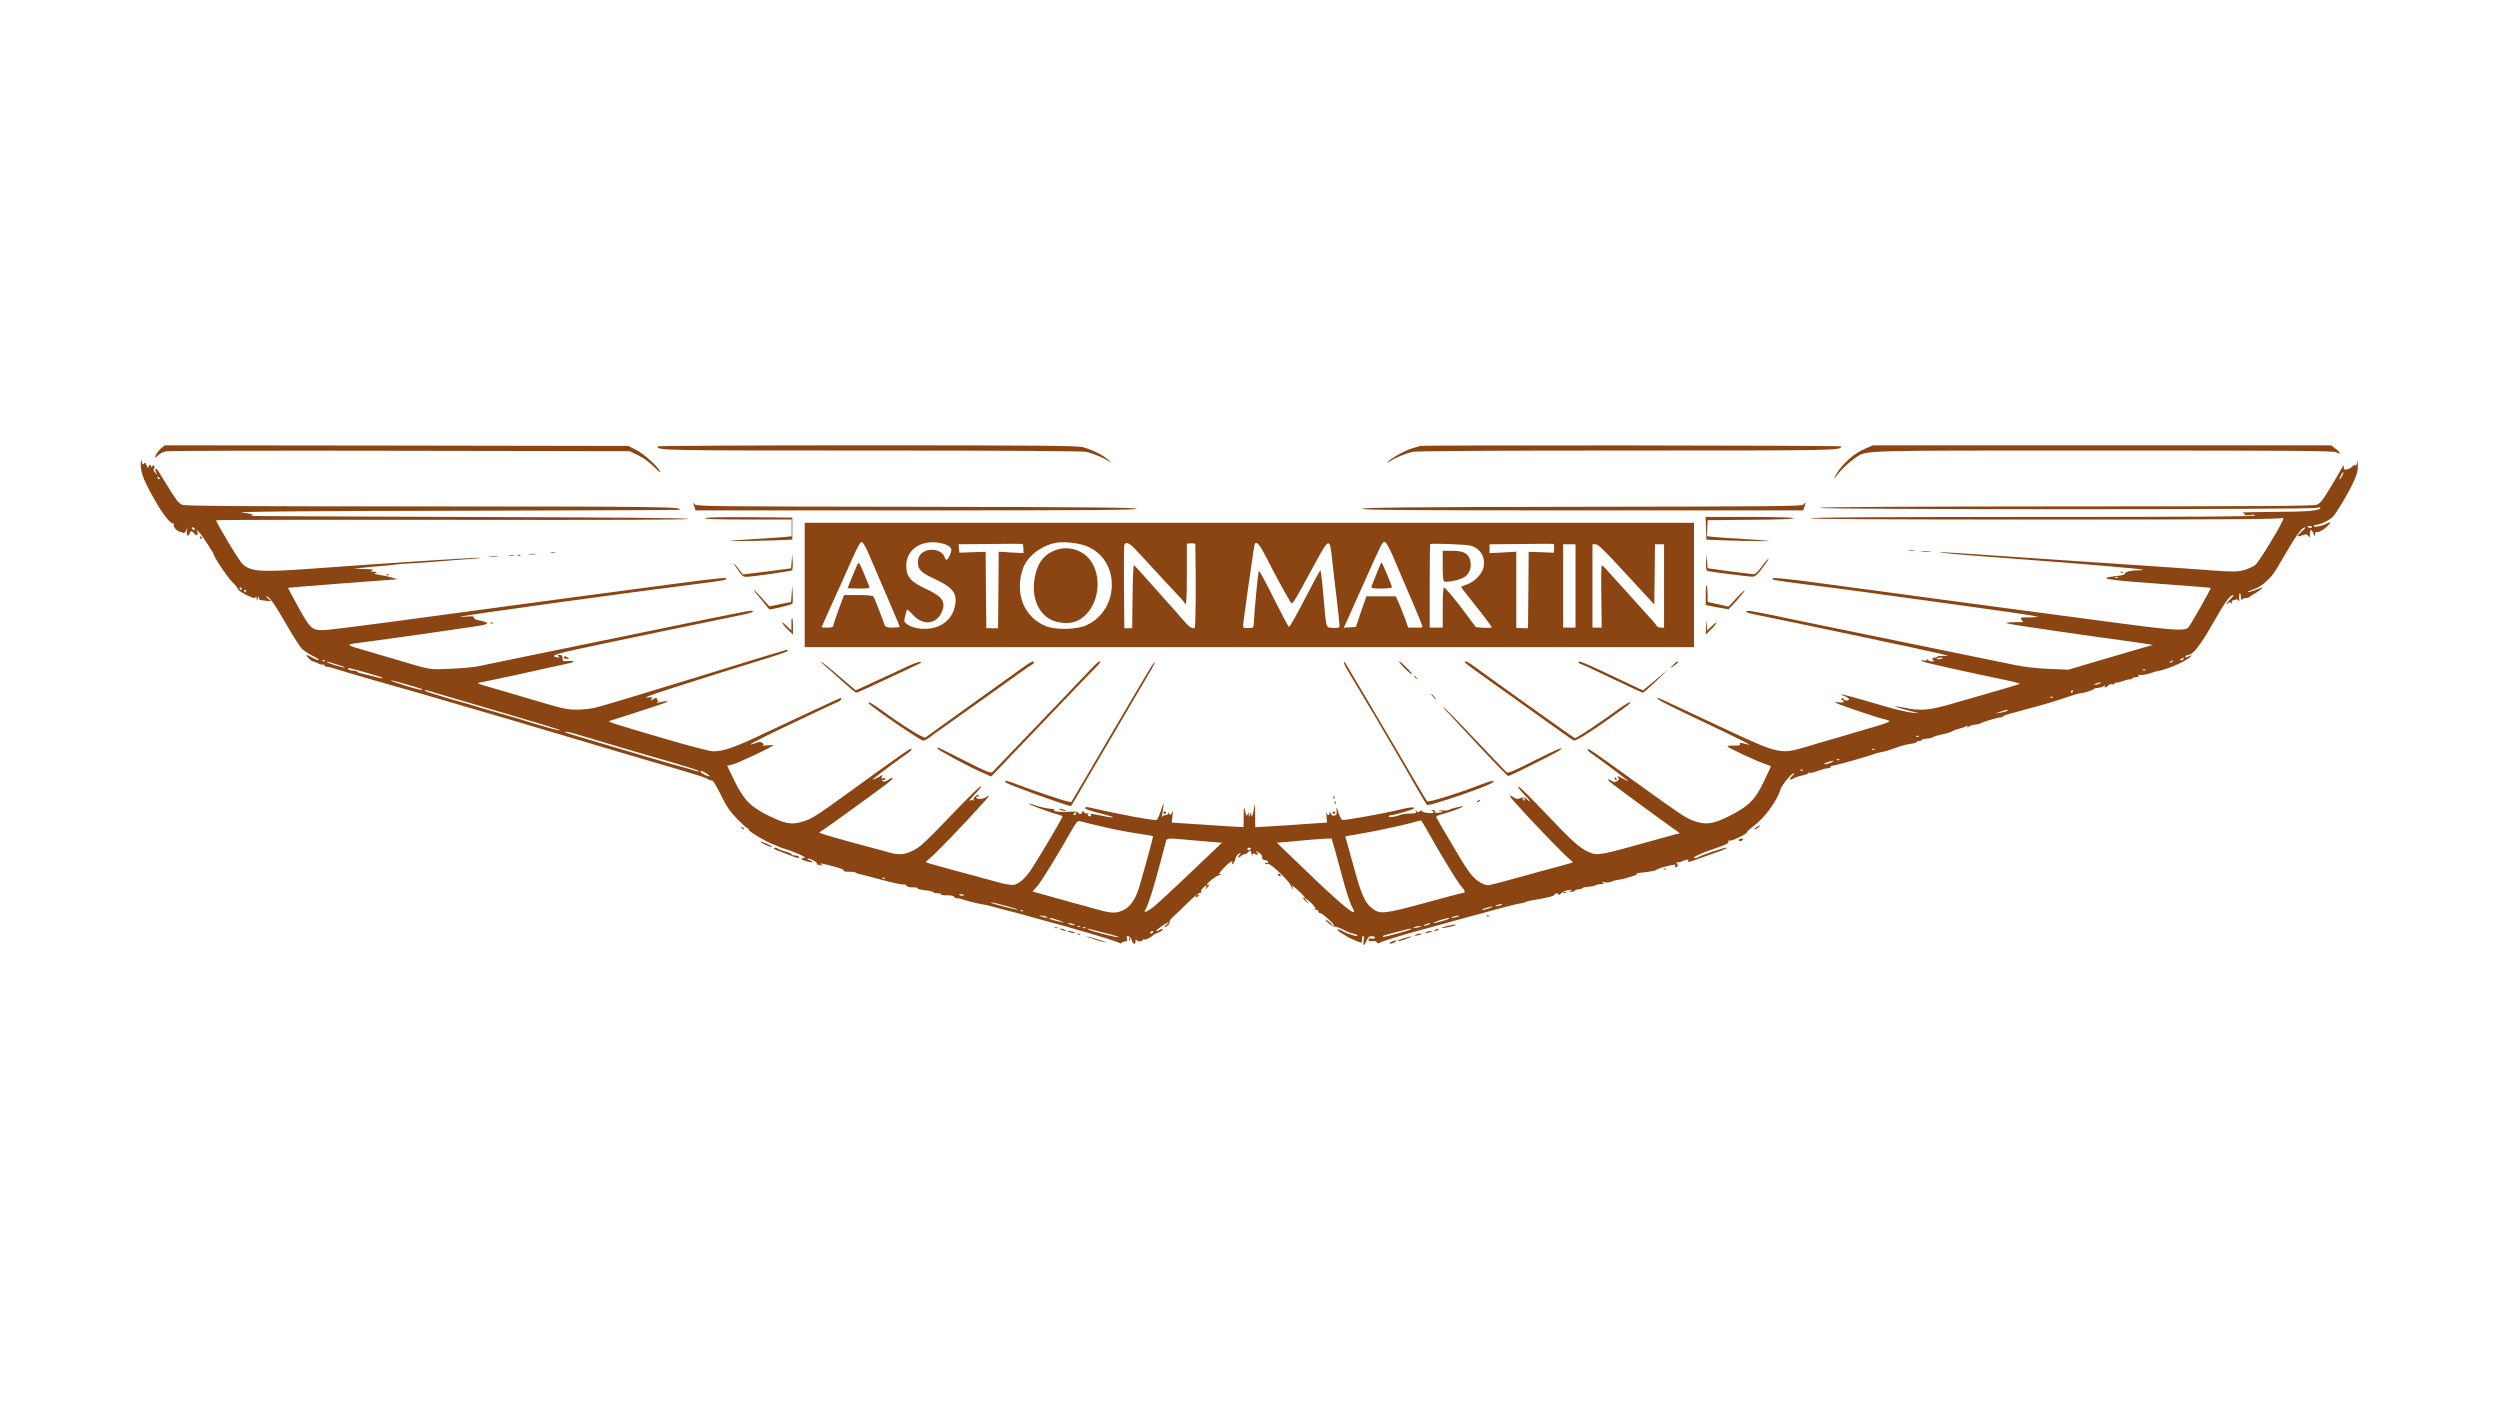 <?xml version="1.0" standalone="no"?>
<!DOCTYPE svg PUBLIC "-//W3C//DTD SVG 20010904//EN"
 "http://www.w3.org/TR/2001/REC-SVG-20010904/DTD/svg10.dtd">
<svg version="1.0" xmlns="http://www.w3.org/2000/svg"
 width="1920pt" height="1080pt" viewBox="0 0 1920 1080"
 preserveAspectRatio="xMidYMid meet">

<g transform="translate(0,1080) scale(0.1,-0.1)"
fill="#8B4513" stroke="none">
<path d="M1238 7358 c-23 -20 -48 -57 -48 -72 0 -3 12 6 26 19 15 14 44 27 67
30 23 3 832 5 1797 3 l1755 -3 65 -31 c40 -19 87 -54 124 -90 34 -35 53 -49
46 -34 -23 43 -129 138 -188 167 l-57 28 -1780 3 -1780 2 -27 -22z"/>
<path d="M5050 7372 c0 -32 16 -32 1635 -32 1036 0 1626 -4 1655 -10 54 -12
134 -45 175 -72 27 -17 26 -16 -5 12 -41 36 -124 78 -195 96 -41 11 -348 14
-1657 14 -885 0 -1608 -4 -1608 -8z"/>
<path d="M10905 7375 c-5 -2 -33 -10 -62 -19 -56 -17 -164 -78 -185 -104 -9
-11 -3 -9 17 5 39 27 119 60 175 73 29 6 619 10 1656 10 1618 0 1634 0 1634
32 0 7 -3212 11 -3235 3z"/>
<path d="M14328 7356 c-89 -36 -186 -124 -231 -207 l-18 -34 28 35 c39 50 102
108 144 135 90 58 -16 55 1903 55 1510 0 1765 -2 1789 -14 38 -20 34 -2 -6 28
l-34 26 -1759 0 -1759 0 -57 -24z"/>
<path d="M1081 7231 c-1 -64 30 -139 121 -294 56 -96 106 -157 127 -157 6 0 8
-6 5 -13 -5 -14 26 -47 48 -51 7 -1 18 -5 25 -9 7 -4 15 3 22 20 10 26 11 26
6 3 -6 -34 10 -61 20 -31 8 25 18 27 35 6 18 -22 33 -18 27 6 l-6 21 19 -20
c19 -20 110 -158 110 -167 0 -19 107 -180 144 -215 24 -24 44 -48 43 -54 -1
-6 27 -26 62 -44 49 -24 67 -29 73 -20 5 9 8 7 9 -7 l0 -20 9 20 c7 17 9 17 9
3 1 -10 4 -17 9 -17 4 1 9 1 12 0 3 -1 21 -4 40 -6 l35 -3 -24 19 c-13 10 -19
19 -14 19 21 0 65 -63 152 -215 51 -88 104 -172 119 -187 15 -15 54 -41 87
-57 33 -16 52 -30 43 -30 -10 -1 -32 8 -50 19 -45 27 -56 25 -28 -5 13 -14 28
-25 34 -25 6 0 24 -7 40 -15 15 -8 32 -12 37 -9 5 3 9 0 9 -5 0 -6 8 -11 18
-11 9 0 37 -7 62 -15 37 -13 528 -155 595 -172 11 -3 81 -23 155 -45 74 -22
189 -56 255 -75 66 -19 140 -40 165 -48 25 -7 83 -24 130 -38 47 -13 141 -41
210 -62 155 -46 339 -101 405 -120 28 -8 104 -31 170 -51 66 -20 134 -40 150
-44 17 -5 68 -20 115 -34 47 -13 130 -38 185 -54 260 -76 321 -96 335 -107 8
-7 20 -10 27 -8 7 3 35 -42 68 -110 45 -91 70 -128 125 -185 39 -40 74 -72 80
-72 5 0 10 -6 10 -12 0 -14 146 -100 190 -113 14 -4 30 -11 35 -15 6 -4 37
-15 70 -25 33 -10 80 -29 105 -41 37 -19 41 -24 21 -24 -13 0 -21 -3 -17 -7
12 -12 86 -32 86 -23 0 4 -10 10 -22 13 -12 4 -20 9 -16 12 8 9 78 -27 72 -37
-3 -4 -1 -8 5 -8 5 0 18 -3 28 -6 15 -5 15 -4 3 5 -21 15 -6 13 92 -13 53 -14
84 -26 78 -32 -5 -5 10 -9 41 -9 27 0 49 -2 49 -6 0 -3 15 -9 33 -12 17 -4 97
-24 176 -46 80 -21 151 -36 159 -34 8 3 18 0 23 -8 5 -9 25 -14 53 -14 24 0
39 -3 33 -7 -6 -4 17 -10 51 -14 34 -3 65 -11 68 -15 3 -5 19 -9 35 -9 17 0
28 -4 25 -8 -3 -5 17 -8 45 -8 31 1 53 -4 58 -12 4 -8 14 -12 22 -11 8 1 21
-1 29 -4 28 -11 135 -39 165 -42 17 -2 46 -8 65 -14 19 -6 73 -20 120 -32 47
-11 114 -29 150 -40 36 -10 108 -30 160 -44 52 -14 109 -29 125 -34 17 -5 73
-21 125 -36 182 -52 295 -88 307 -97 7 -5 14 -5 18 2 3 5 15 10 26 10 16 0 19
5 14 20 -11 34 25 24 36 -10 13 -35 29 -39 30 -7 0 12 3 16 6 10 6 -16 39 -17
48 -3 4 6 10 8 15 5 9 -5 57 20 70 36 3 3 18 10 34 16 17 5 32 15 34 22 3 10
0 10 -16 2 -46 -24 -41 -9 7 24 56 39 77 46 41 15 -13 -11 -19 -20 -13 -20 14
0 44 35 36 43 -3 4 7 19 23 33 16 14 68 64 116 111 55 54 91 82 99 77 8 -5 10
-3 4 5 -4 7 1 20 14 32 25 24 32 24 24 1 -7 -18 -5 -17 17 12 10 13 10 17 3
12 -7 -4 -13 -3 -13 2 0 11 69 66 87 68 8 2 18 6 21 10 4 4 -2 4 -13 0 -22 -8
58 79 87 95 14 8 16 6 11 -8 -4 -14 -3 -15 6 -7 7 6 14 18 15 25 6 29 18 48
34 54 14 5 15 4 5 -6 -20 -20 -15 -34 5 -16 10 10 24 17 31 17 7 0 20 8 29 17
16 16 17 15 23 -13 4 -16 7 -21 8 -11 1 15 5 16 21 7 22 -12 27 -1 8 19 -7 8
-1 6 15 -4 15 -9 28 -21 28 -26 1 -5 2 -15 3 -21 0 -7 10 -13 20 -13 11 0 21
-6 24 -14 3 -10 0 -12 -12 -8 -10 4 -15 3 -11 -4 4 -5 14 -7 24 -4 19 6 173
-142 177 -171 1 -8 6 -19 10 -22 4 -4 4 2 0 12 -6 17 -4 17 11 5 57 -43 111
-106 71 -83 -7 4 -2 -5 11 -19 14 -15 27 -27 29 -27 3 0 -3 9 -13 20 -33 37 0
20 39 -19 27 -28 34 -40 24 -45 -7 -3 -4 -4 7 -3 11 1 20 -4 20 -13 1 -8 6
-14 13 -13 14 3 115 -88 107 -96 -4 -3 -9 -1 -13 4 -11 16 -52 49 -52 42 0
-13 56 -57 67 -53 7 3 38 -8 70 -24 32 -17 65 -30 73 -30 8 0 22 -5 30 -11 32
-21 -63 4 -107 29 -25 14 -44 20 -42 13 3 -7 18 -20 34 -29 17 -9 32 -19 35
-22 8 -8 105 -50 115 -50 3 0 5 11 5 24 0 14 4 27 9 30 5 4 7 -11 4 -34 -7
-49 2 -51 21 -5 12 27 21 35 40 35 15 0 26 -5 26 -11 0 -7 -10 -9 -25 -7 -18
4 -25 1 -25 -10 0 -10 8 -13 30 -10 19 3 31 0 34 -9 4 -10 10 -11 23 -3 28 15
153 54 338 104 94 25 184 50 200 55 17 5 82 23 145 40 63 17 158 42 210 57 99
27 161 42 196 48 11 1 26 6 32 9 5 4 36 11 69 16 102 17 147 29 151 40 5 14
32 14 32 0 0 -6 8 -2 18 9 9 11 35 23 57 26 28 4 34 3 20 -4 -19 -8 -19 -9 2
-9 12 -1 25 4 28 9 3 6 17 10 31 10 13 0 24 4 24 8 0 4 19 9 42 11 22 1 49 6
59 11 10 6 30 10 46 10 22 0 25 2 13 10 -11 8 -8 9 13 4 16 -4 38 -2 50 4 12
6 38 13 57 15 58 8 169 45 140 48 -14 1 13 6 60 10 46 5 86 13 90 18 5 8 70
28 124 38 20 4 27 2 22 -6 -4 -6 -3 -11 2 -11 17 0 22 13 10 29 -7 9 -9 13 -4
9 5 -4 24 -1 43 7 41 17 57 19 48 5 -10 -16 6 -12 96 21 46 16 108 39 138 49
52 19 73 30 56 30 -17 0 -200 -62 -209 -71 -6 -5 -19 -9 -30 -9 -33 0 40 35
146 71 98 33 121 46 112 60 -3 5 2 6 10 3 15 -6 140 55 132 64 -3 2 18 22 46
43 90 67 187 199 213 289 9 31 83 120 98 120 8 0 8 -3 2 -8 -5 -4 -16 -15 -23
-24 -15 -19 -1 -20 33 -1 11 6 37 14 58 18 20 4 40 11 43 16 3 5 9 7 14 4 5
-3 33 4 62 15 29 11 63 20 76 20 12 0 22 5 22 10 0 6 7 10 15 10 18 0 289 76
320 90 11 5 38 11 60 15 22 4 68 18 102 31 34 14 84 27 112 31 28 3 51 10 51
14 0 5 9 9 20 9 11 0 20 3 20 8 0 4 16 8 36 9 19 1 41 6 47 11 7 6 39 15 72
22 33 6 69 18 80 25 11 7 36 16 55 20 19 4 41 12 48 17 8 7 12 6 12 -3 0 -11
2 -11 8 -1 5 7 24 14 44 16 19 2 40 6 46 10 18 11 133 46 151 46 9 0 21 4 26
9 6 6 28 14 50 20 22 5 56 14 75 20 19 6 76 21 125 34 50 13 119 34 155 45 36
12 93 31 127 42 35 11 66 19 70 18 12 -3 93 24 93 31 0 3 14 7 31 8 17 1 38 8
47 15 12 10 14 10 8 1 -10 -18 9 -16 24 2 7 9 21 13 31 10 12 -4 19 -1 19 6 0
7 3 10 6 6 3 -3 30 3 60 13 30 11 54 16 54 12 0 -3 5 -1 12 6 7 7 23 12 36 12
15 0 21 4 16 12 -5 7 -2 9 8 5 14 -5 60 4 108 21 8 3 24 7 35 9 64 11 189 64
235 99 33 25 31 26 -14 8 -14 -5 -17 -4 -12 4 4 7 13 12 20 12 36 0 96 75 186
235 94 165 136 225 160 225 7 0 -2 -13 -19 -29 -30 -29 -44 -55 -17 -32 11 9
15 9 19 -1 4 -8 6 -7 6 5 1 9 5 17 10 17 5 0 16 3 24 6 9 3 17 -2 21 -13 3
-10 4 1 3 24 -1 23 1 39 5 37 5 -3 8 -17 8 -32 0 -15 4 -22 8 -17 4 6 18 12
31 12 13 1 27 6 30 10 3 4 17 14 31 21 14 7 36 22 50 33 20 17 21 19 5 14 -11
-4 -37 -14 -59 -22 -21 -7 -41 -12 -43 -9 -2 2 17 11 44 20 68 23 136 85 184
169 143 247 184 307 213 307 5 0 -8 -16 -30 -35 -40 -35 -36 -43 13 -24 23 8
30 7 40 -7 12 -16 13 -14 13 14 0 39 12 41 27 5 10 -26 11 -27 12 -5 1 13 5
20 11 17 13 -8 60 18 89 49 27 29 23 32 -17 12 -37 -18 -92 -28 -92 -16 0 6 8
10 19 10 29 0 104 36 128 62 31 33 124 191 161 274 25 55 32 83 30 125 -1 36
-3 43 -5 21 -3 -20 -8 -30 -15 -26 -6 4 -16 0 -22 -8 -6 -8 -23 -18 -38 -22
-24 -5 -28 -3 -28 16 0 21 -2 20 -15 -7 -9 -16 -48 -84 -88 -150 -62 -101 -78
-122 -108 -132 -26 -9 -486 -12 -1921 -12 -1246 -1 -1889 -4 -1893 -11 -8 -14
3784 -14 3819 0 14 5 26 6 26 1 0 -23 -92 -31 -351 -32 -151 -1 -264 -4 -251
-6 12 -2 22 -9 22 -15 0 -6 15 -7 41 -3 29 5 40 4 35 -4 -5 -8 -473 -11 -1706
-11 -1122 0 -1701 -3 -1705 -10 -4 -7 601 -10 1809 -10 1442 0 1816 3 1820 13
3 6 3 2 0 -11 -9 -38 -184 -326 -212 -349 -15 -13 -52 -30 -82 -39 -58 -18
-99 -17 -395 6 -71 5 -368 26 -660 45 -291 20 -593 40 -670 45 -431 30 -584
40 -615 39 -43 -2 168 -20 560 -49 450 -33 992 -79 998 -85 3 -3 -13 -5 -35
-5 -59 0 -103 -11 -103 -25 0 -7 -22 -14 -58 -18 -175 -19 -107 -30 423 -68
160 -12 291 -22 293 -24 5 -4 -159 -293 -173 -305 -34 -28 -124 -21 -650 50
-291 39 -613 82 -715 95 -102 13 -354 47 -560 75 -206 28 -440 59 -520 70 -80
11 -278 37 -440 59 -172 23 -299 36 -304 31 -14 -13 -6 -15 269 -50 271 -34
404 -52 1185 -160 283 -39 531 -75 550 -80 l35 -8 -30 -2 c-16 -2 -47 -2 -67
-1 -39 3 -47 -6 -26 -27 8 -8 5 -11 -13 -10 -13 1 -46 0 -74 -1 -46 -3 -48 -3
-20 -11 27 -8 632 -96 925 -135 63 -9 131 -19 150 -22 l35 -6 -35 -9 c-19 -5
-165 -48 -325 -95 l-290 -86 -145 6 c-96 4 -188 14 -270 31 -69 14 -444 91
-835 171 -390 80 -741 152 -780 160 -38 8 -146 30 -239 50 -176 36 -206 40
-206 27 0 -4 28 -14 63 -20 321 -65 1350 -282 1427 -302 71 -18 72 -19 28 -17
-27 1 -48 -1 -48 -5 0 -5 -9 -8 -20 -8 -22 0 -27 -15 -7 -23 6 -3 0 -6 -15 -6
-14 -1 -29 5 -31 12 -3 7 -6 8 -6 1 -1 -6 -13 -9 -28 -7 -21 3 -24 2 -13 -5
13 -9 346 -83 650 -146 63 -13 108 -26 100 -29 -8 -3 -80 -25 -160 -48 -80
-23 -228 -66 -329 -95 -203 -60 -267 -66 -395 -39 -38 8 -71 13 -73 11 -4 -3
91 -31 157 -46 42 -9 41 -9 -19 -4 -35 3 -134 26 -220 51 -221 65 -324 93
-328 89 -2 -2 10 -8 26 -14 17 -6 31 -16 31 -21 0 -15 -37 -14 -43 2 -2 7 -8
8 -13 3 -5 -5 -4 -11 4 -13 27 -10 10 -21 -25 -17 -30 4 -34 3 -21 -5 17 -12
342 -121 358 -121 5 0 21 -5 37 -11 31 -12 38 -10 -352 -124 -88 -25 -213 -62
-279 -82 -185 -56 -212 -50 -571 117 -121 56 -295 138 -387 181 -92 43 -170
79 -173 79 -31 0 39 -38 265 -145 438 -208 485 -232 392 -205 -27 7 -33 6 -29
-4 4 -10 -8 -13 -48 -12 -29 1 -51 -2 -49 -6 8 -12 223 -113 282 -132 28 -10
52 -19 52 -22 0 -2 -25 -55 -55 -118 -67 -141 -120 -192 -273 -267 -116 -58
-171 -65 -259 -35 -62 21 -97 44 -433 286 -353 255 -380 273 -387 266 -7 -6 3
-15 76 -66 73 -52 242 -180 237 -180 -3 0 -21 9 -41 20 -41 23 -52 25 -37 7 8
-10 6 -16 -9 -26 -17 -10 -25 -9 -45 4 -25 16 -33 10 -11 -9 36 -30 268 -201
395 -292 l143 -103 -43 -11 c-24 -6 -104 -29 -178 -49 -392 -110 -411 -114
-476 -86 -68 28 -130 84 -329 294 -109 116 -206 211 -214 211 -9 0 10 -26 44
-61 53 -54 60 -72 14 -32 -12 10 -23 11 -43 3 -21 -8 -32 -7 -49 5 -39 27 -40
16 -2 -27 132 -149 387 -414 429 -446 16 -12 27 -24 25 -25 -2 -2 -49 -15
-104 -30 -55 -15 -131 -35 -170 -46 -223 -62 -343 -94 -367 -98 -36 -7 -97 29
-140 81 -19 22 -68 97 -108 166 -40 69 -93 158 -117 198 -24 40 -43 76 -43 80
0 4 21 14 48 20 65 18 163 54 158 59 -5 5 -99 -18 -109 -27 -5 -4 -28 -6 -50
-4 -32 3 -36 2 -17 -4 24 -8 24 -9 -7 -13 -23 -4 -33 -2 -33 8 0 7 -8 13 -17
12 -11 0 -13 -3 -5 -6 6 -2 12 -8 12 -12 0 -12 -84 -4 -88 9 -3 8 -8 7 -19 -1
-12 -10 -17 -10 -25 2 -8 12 -9 11 -5 -2 5 -14 -3 -16 -48 -17 -29 0 -61 -5
-72 -10 -27 -14 -95 -23 -88 -11 4 5 12 9 18 9 26 0 177 44 177 52 0 13 -32
10 -142 -17 -120 -28 -396 -77 -411 -72 -5 1 -18 27 -28 57 -16 47 -18 50 -15
18 4 -29 1 -37 -15 -41 -14 -4 -23 1 -29 16 -7 17 -9 18 -9 5 -1 -26 -19 -22
-24 5 -2 12 -2 -1 0 -29 l4 -51 -163 -11 c-90 -7 -214 -15 -275 -18 l-113 -7
-1 99 c-1 89 -2 93 -9 46 -8 -55 -19 -80 -21 -46 0 18 -1 18 -9 -1 l-9 -20 -1
20 -1 20 -8 -20 c-7 -16 -10 -12 -19 25 -9 43 -10 42 -11 -39 l-1 -83 -112 6
c-62 4 -186 12 -276 18 l-163 11 5 51 c5 41 4 46 -4 26 -9 -20 -13 -22 -20
-10 -7 10 -10 11 -10 3 0 -7 -9 -13 -19 -13 -11 0 -22 -6 -25 -12 -4 -7 -4 3
0 22 15 92 13 99 -9 31 -13 -41 -28 -76 -34 -78 -20 -7 -287 43 -533 99 -7 2
-14 -2 -17 -8 -2 -6 44 -22 114 -40 127 -31 136 -45 13 -18 -41 9 -89 16 -107
17 -18 0 -30 4 -27 9 3 4 0 8 -5 8 -6 0 -11 -4 -11 -10 0 -5 -7 -10 -15 -10
-8 0 -15 4 -15 10 0 6 -26 8 -67 6 -73 -5 -126 2 -118 14 3 4 -5 8 -18 8 -28
0 -103 17 -141 32 -16 6 -31 9 -33 7 -5 -6 184 -75 225 -83 17 -4 32 -10 32
-14 0 -13 -220 -383 -257 -431 -40 -53 -79 -85 -115 -94 -14 -4 -58 3 -99 13
-342 92 -573 155 -579 160 -2 1 11 15 30 30 45 35 251 249 423 440 21 23 34
42 29 42 -4 0 -13 -5 -20 -12 -17 -17 -82 -18 -75 -1 3 7 10 10 16 6 6 -4 7
-1 3 6 -6 9 -13 8 -27 -5 -10 -9 -16 -21 -12 -27 3 -6 1 -7 -6 -3 -6 4 -20 2
-29 -5 -9 -7 9 14 41 48 33 33 55 63 50 66 -5 3 -101 -91 -214 -209 -112 -119
-225 -231 -250 -250 -85 -62 -149 -77 -229 -54 -19 6 -96 27 -170 46 -181 48
-372 103 -377 108 -3 2 6 10 19 17 28 15 471 336 517 375 39 32 34 44 -6 16
-20 -14 -34 -18 -44 -11 -11 7 -11 9 4 9 9 0 17 4 17 10 0 5 -8 6 -17 3 -13
-5 -15 -2 -10 12 7 16 5 16 -15 3 -13 -8 -32 -18 -43 -21 -17 -6 -18 -5 -5 5
28 24 215 163 253 188 36 24 51 47 24 37 -13 -5 -187 -128 -455 -323 -288
-208 -302 -216 -388 -239 -72 -19 -118 -9 -240 50 -138 67 -191 120 -262 265
l-58 119 45 11 c39 10 295 130 310 146 3 3 -16 3 -44 0 -27 -3 -44 -3 -37 0
10 5 9 9 -4 19 -14 10 -24 10 -52 -2 -19 -8 -36 -12 -38 -10 -5 4 133 74 331
167 55 26 150 71 210 100 61 28 120 56 133 61 18 7 32 29 18 29 -5 0 -364
-167 -569 -264 -246 -117 -329 -146 -411 -146 -23 0 -180 41 -351 91 -421 123
-462 137 -445 142 8 3 110 36 225 72 116 37 214 71 219 75 9 9 -20 6 -64 -5
-19 -5 -22 -4 -10 4 11 8 12 11 2 11 -7 0 -10 5 -7 10 9 14 -19 12 -33 -2 -8
-8 -12 -9 -12 -1 0 6 6 14 12 17 7 3 -7 3 -32 0 -36 -4 -25 2 55 30 103 35
537 173 843 267 94 29 172 56 172 61 0 4 -4 8 -9 8 -5 0 -323 -97 -707 -216
-385 -118 -728 -222 -764 -229 -36 -8 -99 -15 -140 -15 -75 0 -105 6 -335 75
-60 18 -175 52 -255 75 -174 50 -178 51 -165 56 6 2 66 14 135 28 69 14 217
46 330 72 113 25 217 48 233 51 45 9 40 21 -8 17 -42 -4 -45 -3 -45 21 0 19
-5 25 -22 25 -19 0 -20 -2 -8 -11 12 -8 10 -9 -9 -7 -62 8 -17 26 147 61 286
62 1091 229 1270 265 45 9 82 20 82 24 0 16 63 28 -860 -162 -217 -45 -570
-117 -785 -161 -214 -44 -421 -87 -460 -95 -38 -8 -137 -17 -220 -20 -162 -7
-145 -9 -380 61 -49 15 -164 49 -255 75 -185 54 -187 48 25 75 146 19 638 89
794 113 87 13 110 20 100 29 -8 6 -33 14 -56 18 -27 4 -43 12 -43 21 0 11 -12
13 -57 9 -32 -3 -53 -3 -48 -1 20 10 1299 187 1820 252 220 28 233 31 219 44
-8 7 -182 -14 -854 -105 -63 -9 -216 -29 -340 -45 -124 -17 -324 -43 -445 -60
-725 -99 -1359 -183 -1420 -187 -117 -9 -127 -1 -223 172 -45 82 -81 149 -80
151 2 2 763 61 833 65 21 1 -72 25 -140 36 -32 5 -36 8 -20 14 16 6 13 8 -15
9 -32 2 -33 3 -10 10 17 6 -1 9 -60 10 l-85 3 70 7 c39 4 106 11 150 14 44 4
91 8 105 11 14 2 75 7 135 10 61 3 155 10 210 15 55 5 150 12 210 16 61 4 103
9 94 11 -14 4 -785 -46 -1294 -84 -393 -28 -465 -24 -531 34 -26 22 -204 318
-204 338 0 3 817 4 1815 3 1207 -2 1814 0 1812 7 -3 7 -585 12 -1708 15 -937
3 -1686 7 -1664 8 33 3 36 5 20 12 -11 5 -38 10 -60 11 -137 10 390 15 1770
17 863 2 1571 5 1573 7 24 23 -105 25 -1896 26 -1435 0 -1895 3 -1921 12 -28
10 -46 33 -113 142 -89 145 -86 141 -94 133 -3 -4 0 -17 6 -30 11 -22 11 -22
-9 2 -12 16 -16 27 -9 31 6 4 7 12 3 19 -6 9 -9 9 -16 -1 -6 -10 -9 -11 -9 -1
0 19 -20 14 -20 -5 -1 -11 -6 -7 -14 12 -10 23 -14 26 -21 15 -8 -12 -11 -8
-16 15 -5 24 -7 18 -8 -24z m16908 -85 c-7 -14 -16 -26 -20 -26 -5 0 0 13 9
29 20 36 27 34 11 -3z m-16764 -16 c3 -5 1 -10 -4 -10 -6 0 -11 5 -11 10 0 6
2 10 4 10 3 0 8 -4 11 -10z m16530 -380 c-3 -5 -12 -7 -20 -3 -21 7 -19 13 6
13 11 0 18 -4 14 -10z m-16260 -10 c3 -5 2 -10 -4 -10 -5 0 -13 5 -16 10 -3 6
-2 10 4 10 5 0 13 -4 16 -10z m14772 -376 c-3 -3 -12 -4 -19 -1 -8 3 -5 6 6 6
11 1 17 -2 13 -5z m-14412 -84 c3 -5 1 -10 -4 -10 -6 0 -11 5 -11 10 0 6 2 10
4 10 3 0 8 -4 11 -10z m35 -20 c0 -5 -2 -10 -4 -10 -3 0 -8 5 -11 10 -3 6 -1
10 4 10 6 0 11 -4 11 -10z m13030 -514 c0 -2 -11 -6 -25 -8 -13 -3 -22 -1 -19
3 5 9 44 13 44 5z m1850 -6 c0 -5 -8 -10 -17 -10 -15 0 -16 2 -3 10 19 12 20
12 20 0z m-14273 -16 c-3 -3 -12 -4 -19 -1 -8 3 -5 6 6 6 11 1 17 -2 13 -5z
m14188 -4 c-3 -5 -12 -10 -18 -10 -7 0 -6 4 3 10 19 12 23 12 15 0z m-14089
-26 c31 -9 54 -18 51 -20 -5 -6 -137 35 -137 42 0 4 7 3 15 0 9 -3 41 -13 71
-22z m214 -59 c68 -19 125 -37 128 -40 8 -8 -9 -5 -73 11 -33 9 -72 18 -88 21
-15 3 -30 9 -33 14 -3 5 -18 9 -34 9 -16 0 -32 5 -35 10 -9 15 0 13 135 -25z
m13667 19 c-3 -3 -12 -4 -19 -1 -8 3 -5 6 6 6 11 1 17 -2 13 -5z m-13372 -105
c136 -39 150 -44 134 -47 -9 -2 -75 15 -145 38 -129 41 -121 48 11 9z m13020
1 c-11 -5 -27 -9 -35 -9 -9 0 -8 4 5 9 11 5 27 9 35 9 9 0 8 -4 -5 -9z
m-12803 -64 c68 -21 119 -36 566 -167 233 -68 419 -125 414 -127 -6 -2 -37 4
-69 13 -84 24 -176 51 -193 57 -8 3 -46 15 -85 26 -38 11 -119 34 -180 52 -60
17 -121 35 -135 40 -14 4 -43 13 -65 19 -108 29 -292 85 -305 92 -23 13 4 11
52 -5z m12598 4 c0 -5 -5 -10 -11 -10 -5 0 -7 5 -4 10 3 6 8 10 11 10 2 0 4
-4 4 -10z m-153 -46 c-3 -3 -12 -4 -19 -1 -8 3 -5 6 6 6 11 1 17 -2 13 -5z
m-352 -103 c-6 -5 -28 -11 -50 -14 l-40 -6 40 14 c49 16 62 18 50 6z m-10979
-182 c38 -12 89 -27 114 -34 25 -7 108 -32 185 -55 199 -59 208 -62 432 -126
112 -33 203 -62 203 -66 0 -4 -15 -2 -32 3 -18 6 -71 21 -118 34 -47 13 -146
41 -220 63 -74 22 -191 57 -260 77 -266 78 -395 117 -399 121 -10 10 32 2 95
-17z m10301 -15 c-3 -3 -12 -4 -19 -1 -8 3 -5 6 6 6 11 1 17 -2 13 -5z m-340
-100 c-3 -3 -12 -4 -19 -1 -8 3 -5 6 6 6 11 1 17 -2 13 -5z m-270 -80 c-3 -3
-12 -4 -19 -1 -8 3 -5 6 6 6 11 1 17 -2 13 -5z m-52 -13 c-12 -12 -65 -26 -65
-17 0 3 15 10 33 15 43 12 42 12 32 2z m-228 -67 c-3 -3 -12 -4 -19 -1 -8 3
-5 6 6 6 11 1 17 -2 13 -5z m-8426 -21 c40 -24 36 -34 -6 -15 -19 9 -35 20
-35 24 0 12 9 10 41 -9z m6289 -203 c0 -5 -2 -10 -4 -10 -3 0 -8 5 -11 10 -3
6 -1 10 4 10 6 0 11 -4 11 -10z m-3445 -110 c-3 -5 -11 -10 -16 -10 -6 0 -7 5
-4 10 3 6 11 10 16 10 6 0 7 -4 4 -10z m115 -10 c0 -5 -4 -10 -9 -10 -6 0 -13
5 -16 10 -3 6 1 10 9 10 9 0 16 -4 16 -10z m28 -75 c128 -31 225 -51 351 -70
51 -7 95 -15 96 -17 3 -3 -57 -224 -105 -388 -27 -93 -71 -157 -123 -180 -55
-26 -91 -25 -195 4 -48 14 -136 38 -197 54 -60 17 -154 43 -207 58 l-98 27 33
37 c31 33 159 242 267 433 28 50 49 76 57 72 8 -2 62 -16 121 -30z m2551 -39
c81 -149 232 -397 261 -430 32 -36 37 -53 18 -53 -7 0 -141 -35 -296 -78 -313
-85 -343 -88 -404 -41 -52 39 -82 104 -132 286 -25 91 -52 187 -60 215 -9 27
-14 50 -13 52 2 1 48 9 102 18 103 16 332 65 420 89 28 8 53 15 57 15 3 1 24
-32 47 -73z m-1838 -76 c57 -5 140 -12 184 -16 l80 -6 -86 -82 c-351 -334
-426 -404 -465 -429 -48 -30 -51 -29 -30 11 20 38 57 158 106 342 22 85 43
163 46 173 6 20 20 21 165 7z m1134 -87 c15 -54 45 -163 66 -242 22 -79 49
-161 61 -182 12 -21 19 -41 17 -43 -15 -16 -169 121 -503 445 l-90 87 75 6
c41 4 115 10 164 15 50 4 111 9 136 10 l46 1 28 -97z m-650 17 c-3 -5 -10 -10
-16 -10 -5 0 -9 5 -9 10 0 6 7 10 16 10 8 0 12 -4 9 -10z m-2808 -226 c-3 -3
-12 -4 -19 -1 -8 3 -5 6 6 6 11 1 17 -2 13 -5z m599 -132 c-10 -2 -22 0 -28 6
-6 6 0 7 19 4 21 -5 23 -7 9 -10z m347 -84 c43 -11 76 -22 74 -24 -5 -5 -200
46 -207 53 -6 7 26 0 133 -29z m3787 12 c-8 -5 -24 -9 -35 -9 -16 1 -16 2 5 9
35 11 48 11 30 0z m-90 -25 c-19 -7 -44 -13 -55 -13 -11 0 -2 5 20 13 53 17
80 17 35 0z m-3583 -21 c-3 -3 -12 -4 -19 -1 -8 3 -5 6 6 6 11 1 17 -2 13 -5z
m178 -44 c25 -11 -1 -11 -35 0 -20 6 -21 8 -5 8 11 0 29 -3 40 -8z m3160 0
c-11 -5 -29 -8 -40 -8 -16 0 -15 2 5 8 34 11 60 11 35 0z m-3060 -30 c33 -11
47 -17 30 -14 -49 9 -105 24 -105 29 0 8 13 6 75 -15z m2995 16 c0 -6 -104
-36 -122 -35 -7 0 12 8 42 19 57 18 80 23 80 16z m-2880 -46 c11 -8 7 -9 -15
-4 -37 8 -45 14 -19 14 10 0 26 -5 34 -10z m2725 0 c-11 -5 -27 -9 -35 -9 -9
0 -8 4 5 9 11 5 27 9 35 9 9 0 8 -4 -5 -9z m-2678 -16 c-3 -3 -12 -4 -19 -1
-8 3 -5 6 6 6 11 1 17 -2 13 -5z m2603 -4 c-34 -11 -60 -11 -35 0 11 5 29 8
40 8 16 0 15 -2 -5 -8z m-2563 -6 c-3 -3 -12 -4 -19 -1 -8 3 -5 6 6 6 11 1 17
-2 13 -5z m152 -40 c62 -15 109 -30 103 -32 -14 -4 -211 46 -232 59 -13 9 -13
10 0 6 8 -2 66 -17 129 -33z m2349 30 c-10 -9 -211 -64 -216 -59 -8 8 -4 9
103 37 108 28 121 31 113 22z m-1983 -24 c-3 -5 -11 -10 -16 -10 -6 0 -7 5 -4
10 3 6 11 10 16 10 6 0 7 -4 4 -10z"/>
<path d="M5331 6913 l11 -33 1695 0 c1351 0 1694 3 1691 13 -4 9 -353 13
-1693 15 -1593 2 -1689 3 -1701 20 -12 15 -12 12 -3 -15z"/>
<path d="M13850 6925 c-11 -13 -215 -15 -1698 -17 -1338 -2 -1686 -6 -1690
-15 -3 -10 340 -13 1691 -13 l1695 0 11 30 c11 34 9 37 -9 15z"/>
<path d="M5415 6820 c-4 -7 105 -10 329 -10 l336 0 0 -64 0 -65 -52 -5 c-29
-3 -136 -10 -238 -16 -101 -6 -186 -13 -188 -15 -4 -3 375 4 448 9 l35 2 0 84
0 85 -332 3 c-216 1 -334 -1 -338 -8z"/>
<path d="M13102 6743 l3 -87 35 -2 c69 -5 452 -13 448 -9 -1 2 -86 8 -188 15
-102 6 -209 13 -238 16 l-53 6 3 61 3 62 333 3 c216 1 331 6 327 12 -4 6 -132
10 -341 10 l-335 0 3 -87z"/>
<path d="M6180 6308 l0 -478 3415 0 3415 0 0 478 0 477 -3415 0 -3415 0 0
-477z m490 242 c179 -415 240 -559 240 -564 0 -3 -24 -6 -54 -6 -42 0 -55 4
-61 18 -3 9 -22 60 -42 112 -19 52 -40 101 -45 108 -7 8 -44 12 -118 12 l-108
0 -41 -110 c-22 -61 -41 -117 -41 -125 0 -11 -12 -15 -45 -15 -25 0 -45 1 -45
3 0 3 100 227 149 332 15 33 54 120 86 193 42 94 63 132 74 130 8 -2 31 -41
51 -88z m602 64 c38 -20 42 -32 23 -77 -17 -41 -30 -47 -40 -17 -16 51 -97 75
-155 45 -36 -19 -50 -43 -50 -87 0 -53 25 -76 134 -127 141 -66 173 -114 147
-217 -16 -64 -57 -113 -116 -140 -78 -37 -195 -30 -253 15 -20 15 -20 20 -10
61 6 25 13 47 14 49 2 2 23 -16 46 -42 75 -80 171 -74 216 13 41 81 14 127
-106 182 -128 59 -162 97 -162 184 0 115 101 192 234 178 27 -3 62 -12 78 -20z
m1067 -6 c115 -43 191 -148 199 -274 9 -148 -67 -279 -197 -337 -70 -32 -228
-36 -302 -8 -173 65 -249 251 -183 444 31 91 135 173 247 197 60 13 171 2 236
-22z m2358 -78 c25 -58 55 -130 68 -160 13 -30 53 -125 90 -210 37 -85 67
-160 68 -167 2 -13 4 -13 -61 -13 l-47 0 -24 68 c-14 37 -35 91 -48 120 l-23
52 -113 0 -113 0 -41 -117 -40 -118 -47 -3 -46 -3 36 78 c19 43 78 175 131
293 123 277 131 292 149 288 9 -2 35 -48 61 -108z m-2837 55 l0 -33 -95 5 -95
6 -2 -294 -3 -294 -45 0 -45 1 -3 293 -2 293 -101 -3 -101 -4 -3 32 -3 33 242
2 c132 2 244 2 249 0 4 -2 7 -18 7 -37z m854 2 c23 -23 86 -92 141 -152 55
-60 132 -142 170 -183 39 -41 72 -78 73 -83 13 -34 17 20 17 223 l0 233 33 2
c17 1 32 -2 32 -5 6 -314 3 -643 -5 -645 -21 -8 -42 7 -93 66 -29 34 -77 89
-107 122 -30 33 -101 113 -158 177 -56 64 -105 117 -109 117 -4 1 -9 -108 -10
-241 l-3 -242 -30 -1 -30 0 -3 315 c-1 173 0 320 3 327 9 24 38 13 79 -30z
m1017 -79 c59 -117 128 -244 171 -316 26 -42 5 -73 214 311 90 164 97 165 114
7 6 -58 22 -197 36 -309 14 -112 23 -209 21 -215 -3 -7 -22 -10 -51 -8 -55 5
-49 -17 -72 245 -9 108 -20 197 -23 197 -4 0 -58 -99 -120 -220 -62 -121 -117
-218 -122 -215 -5 4 -47 81 -93 173 -119 237 -135 266 -140 251 -6 -23 -36
-341 -36 -386 0 -27 -5 -43 -12 -44 -74 -6 -73 -6 -70 31 2 19 14 109 27 200
13 91 32 219 41 285 9 66 18 123 21 128 14 24 38 -6 94 -115z m1566 101 c73
-23 112 -88 97 -164 -9 -49 -65 -110 -122 -131 -26 -10 -49 -19 -51 -21 -2 -1
51 -70 118 -153 67 -83 119 -154 117 -158 -2 -4 -30 -5 -63 -3 l-58 4 -70 94
c-82 111 -162 207 -175 211 -6 2 -10 -56 -10 -152 l0 -156 -50 0 -50 0 0 318
c0 175 2 321 4 323 8 8 282 -2 313 -12z m639 -21 l-2 -33 -97 4 -97 3 -2 -293
-3 -294 -45 1 -45 1 0 293 0 293 -102 -6 -103 -5 0 34 0 34 243 2 c133 2 245
2 248 1 4 -2 6 -17 5 -35z m164 -288 l0 -320 -47 0 -48 0 0 320 0 320 48 0 47
0 0 -320z m392 88 l213 -231 3 231 2 232 35 0 35 0 0 -320 0 -320 -25 0 c-13
0 -28 6 -32 14 -9 16 -17 24 -213 241 -75 83 -151 167 -170 188 -18 20 -36 37
-39 37 -3 0 -5 -108 -3 -240 l3 -240 -36 0 -35 0 0 320 0 320 25 0 c19 0 70
-50 237 -232z"/>
<path d="M6581 6457 c-6 -15 -24 -58 -41 -98 -16 -39 -30 -73 -30 -75 0 -2 39
-4 86 -4 70 0 85 3 81 14 -28 71 -71 173 -78 180 -5 5 -13 -2 -18 -17z"/>
<path d="M8109 6576 c-82 -29 -130 -84 -155 -179 -48 -182 27 -347 172 -375
94 -19 162 1 220 64 106 114 112 321 13 429 -63 68 -163 92 -250 61z"/>
<path d="M10573 6397 c-18 -45 -35 -90 -39 -99 -5 -16 2 -18 75 -18 47 0 81 4
81 10 0 14 -74 190 -80 190 -3 0 -19 -37 -37 -83z"/>
<path d="M11080 6455 c0 -90 3 -117 14 -121 24 -9 126 14 156 36 38 27 54 77
41 127 -15 54 -51 73 -140 73 l-71 0 0 -115z"/>
<path d="M1535 6670 c3 -5 8 -10 11 -10 2 0 4 5 4 10 0 6 -5 10 -11 10 -5 0
-7 -4 -4 -10z"/>
<path d="M14658 6573 c12 -2 32 -2 45 0 12 2 2 4 -23 4 -25 0 -35 -2 -22 -4z"/>
<path d="M14758 6563 c17 -2 47 -2 65 0 17 2 3 4 -33 4 -36 0 -50 -2 -32 -4z"/>
<path d="M4233 6553 c9 -2 23 -2 30 0 6 3 -1 5 -18 5 -16 0 -22 -2 -12 -5z"/>
<path d="M4063 6543 c15 -2 37 -2 50 0 12 2 0 4 -28 4 -27 0 -38 -2 -22 -4z"/>
<path d="M3908 6533 c12 -2 30 -2 40 0 9 3 -1 5 -23 4 -22 0 -30 -2 -17 -4z"/>
<path d="M3978 6533 c7 -3 16 -2 19 1 4 3 -2 6 -13 5 -11 0 -14 -3 -6 -6z"/>
<path d="M6080 6490 l-5 -55 -185 -24 -185 -23 -25 33 c-47 62 -62 74 -28 24
45 -67 53 -75 79 -75 42 0 344 43 352 50 4 4 7 34 5 66 l-4 59 -4 -55z"/>
<path d="M13102 6482 c-1 -42 2 -64 11 -67 18 -6 321 -45 348 -44 18 0 39 19
77 70 29 38 49 69 45 69 -4 0 -28 -27 -52 -60 -30 -42 -50 -60 -65 -60 -11 1
-95 11 -186 23 l-165 23 -6 54 -6 55 -1 -63z"/>
<path d="M3758 6523 c18 -2 45 -2 60 0 15 2 0 4 -33 4 -33 0 -45 -2 -27 -4z"/>
<path d="M16288 6403 c7 -3 16 -2 19 1 4 3 -2 6 -13 5 -11 0 -14 -3 -6 -6z"/>
<path d="M2968 6383 c7 -3 16 -2 19 1 4 3 -2 6 -13 5 -11 0 -14 -3 -6 -6z"/>
<path d="M13100 6233 l0 -80 88 -17 87 -16 62 67 c34 38 62 73 63 78 0 6 -28
-20 -63 -57 l-62 -67 -80 18 -80 18 -1 62 c-2 92 -14 87 -14 -6z"/>
<path d="M6080 6241 l-5 -64 -83 -17 -83 -17 -59 66 c-33 36 -60 63 -60 59 0
-4 6 -13 13 -20 11 -12 98 -118 103 -126 5 -9 176 33 180 43 3 7 4 41 2 76
l-4 64 -4 -64z"/>
<path d="M6079 6043 c-1 -5 -1 -25 -1 -47 l0 -38 -40 38 c-22 22 -36 30 -30
19 6 -11 26 -36 46 -54 l36 -35 0 62 c0 34 -2 62 -5 62 -3 0 -5 -3 -6 -7z"/>
<path d="M13102 5991 l-2 -65 36 35 c20 18 40 43 46 54 6 11 -8 2 -30 -19
l-41 -39 -4 49 c-3 45 -4 43 -5 -15z"/>
<path d="M3768 6013 c7 -3 16 -2 19 1 4 3 -2 6 -13 5 -11 0 -14 -3 -6 -6z"/>
<path d="M4330 5750 c0 -5 10 -10 23 -10 18 0 19 2 7 10 -19 13 -30 13 -30 0z"/>
<path d="M6334 5688 c22 -18 83 -72 135 -120 53 -48 101 -88 107 -88 6 0 107
45 225 101 118 56 230 108 249 117 25 11 30 17 18 19 -10 3 -64 -18 -120 -45
-57 -26 -164 -77 -240 -111 l-136 -63 -127 108 c-69 60 -132 110 -138 112 -7
2 6 -12 27 -30z"/>
<path d="M7883 5693 c-22 -16 -203 -145 -402 -288 -199 -143 -367 -264 -374
-269 -14 -9 -176 92 -337 210 -50 36 -94 64 -97 60 -8 -7 0 -14 127 -105 101
-73 263 -179 286 -188 8 -3 29 6 47 19 17 14 70 52 117 85 47 33 215 153 375
267 159 115 295 211 302 213 14 6 18 23 5 23 -5 0 -27 -12 -49 -27z"/>
<path d="M8370 5653 c-60 -64 -352 -370 -615 -643 -66 -68 -126 -131 -133
-139 -12 -12 -42 0 -210 85 -232 117 -212 108 -212 96 0 -11 230 -136 339
-183 l73 -33 72 75 c39 41 215 225 391 409 176 184 332 347 348 362 15 15 27
30 27 33 0 16 -24 -2 -80 -62z"/>
<path d="M8800 5612 c-35 -59 -78 -132 -96 -162 -17 -30 -65 -111 -106 -180
-41 -69 -141 -239 -222 -378 l-149 -253 -31 7 c-46 10 -278 88 -380 128 -84
33 -112 38 -90 16 16 -16 469 -180 498 -180 4 0 33 49 161 270 43 74 91 155
106 180 35 59 325 552 357 608 13 24 22 45 20 47 -3 3 -33 -43 -68 -103z"/>
<path d="M10320 5712 c0 -7 17 -41 38 -75 21 -34 58 -96 82 -137 24 -41 53
-91 65 -110 13 -19 62 -102 110 -185 48 -82 118 -202 155 -265 36 -63 93 -160
124 -215 32 -55 61 -103 65 -107 12 -13 478 146 505 173 23 22 -7 16 -100 -20
-167 -65 -394 -135 -403 -125 -8 8 -64 103 -231 389 -138 236 -385 653 -396
670 -8 11 -14 14 -14 7z"/>
<path d="M10785 5670 c27 -27 54 -50 59 -50 6 0 -12 23 -39 50 -27 28 -54 50
-59 50 -6 0 12 -22 39 -50z"/>
<path d="M11250 5713 c1 -5 87 -69 192 -143 105 -74 290 -206 412 -294 121
-87 226 -161 233 -163 15 -6 134 68 288 179 148 106 149 107 142 114 -3 4 -46
-22 -94 -57 -48 -36 -108 -78 -133 -94 -25 -17 -49 -34 -55 -38 -19 -15 -134
-87 -139 -87 -5 0 -644 456 -770 549 -53 39 -77 50 -76 34z"/>
<path d="M12124 5711 c4 -6 11 -11 17 -11 5 0 112 -49 238 -110 126 -60 233
-110 238 -110 5 0 52 41 104 91 l94 91 -98 -82 -99 -82 -86 40 c-48 22 -149
70 -224 106 -143 68 -196 88 -184 67z"/>
<path d="M12849 5693 l-24 -27 33 23 c32 23 39 31 24 31 -5 0 -19 -12 -33 -27z"/>
<path d="M10860 5606 c0 -2 8 -10 18 -17 15 -13 16 -12 3 4 -13 16 -21 21 -21
13z"/>
<path d="M11005 5450 c10 -11 20 -20 23 -20 3 0 -3 9 -13 20 -10 11 -20 20
-23 20 -3 0 3 -9 13 -20z"/>
<path d="M11128 5318 c27 -29 138 -149 247 -265 109 -117 203 -213 208 -213
14 0 365 176 391 195 53 40 -9 15 -191 -77 -173 -87 -203 -99 -215 -87 -19 20
-201 211 -350 367 -70 72 -130 132 -133 132 -4 0 15 -24 43 -52z"/>
<path d="M12400 4820 c0 -5 5 -10 11 -10 5 0 7 5 4 10 -3 6 -8 10 -11 10 -2 0
-4 -4 -4 -10z"/>
<path d="M10241 4674 c0 -11 3 -14 6 -6 3 7 2 16 -1 19 -3 4 -6 -2 -5 -13z"/>
<path d="M11350 4650 c-9 -6 -10 -10 -3 -10 6 0 15 5 18 10 8 12 4 12 -15 0z"/>
<path d="M10251 4634 c0 -11 3 -14 6 -6 3 7 2 16 -1 19 -3 4 -6 -2 -5 -13z"/>
<path d="M8145 4580 c11 -5 27 -9 35 -9 9 0 8 4 -5 9 -11 5 -27 9 -35 9 -9 0
-8 -4 5 -9z"/>
<path d="M8935 4560 c-3 -5 1 -10 10 -10 9 0 13 5 10 10 -3 6 -8 10 -10 10 -2
0 -7 -4 -10 -10z"/>
<path d="M10235 4560 c-3 -5 1 -10 10 -10 9 0 13 5 10 10 -3 6 -8 10 -10 10
-2 0 -7 -4 -10 -10z"/>
<path d="M13486 4445 c-11 -8 -16 -15 -10 -15 5 0 18 7 28 15 11 8 16 15 10
15 -5 0 -18 -7 -28 -15z"/>
<path d="M5697 4439 c7 -7 15 -10 18 -7 3 3 -2 9 -12 12 -14 6 -15 5 -6 -5z"/>
<path d="M13355 4350 c-3 -5 1 -10 9 -10 8 0 18 5 21 10 3 6 -1 10 -9 10 -8 0
-18 -4 -21 -10z"/>
<path d="M5840 4335 c0 -7 83 -45 88 -41 2 3 -5 9 -16 15 -30 16 -72 31 -72
26z"/>
<path d="M5946 4281 c5 -5 29 -16 54 -24 25 -9 62 -23 82 -31 43 -18 62 -20
53 -6 -3 6 -17 10 -31 10 -13 0 -24 4 -24 9 0 4 -21 14 -47 21 -27 7 -52 17
-57 21 -14 12 -43 12 -30 0z"/>
<path d="M12778 4123 c7 -3 16 -2 19 1 4 3 -2 6 -13 5 -11 0 -14 -3 -6 -6z"/>
<path d="M9815 4080 c3 -5 11 -10 16 -10 6 0 7 5 4 10 -3 6 -11 10 -16 10 -6
0 -7 -4 -4 -10z"/>
<path d="M12008 3943 c7 -3 16 -2 19 1 4 3 -2 6 -13 5 -11 0 -14 -3 -6 -6z"/>
<path d="M9185 3920 c-3 -5 -2 -10 4 -10 5 0 13 5 16 10 3 6 2 10 -4 10 -5 0
-13 -4 -16 -10z"/>
<path d="M11418 3763 c7 -3 16 -2 19 1 4 3 -2 6 -13 5 -11 0 -14 -3 -6 -6z"/>
<path d="M11112 3688 c-24 -5 -42 -12 -39 -14 5 -5 107 16 107 22 0 6 -17 4
-68 -8z"/>
<path d="M8098 3673 c6 -2 18 -2 25 0 6 3 1 5 -13 5 -14 0 -19 -2 -12 -5z"/>
<path d="M8150 3660 c8 -5 22 -9 30 -9 10 0 8 3 -5 9 -27 12 -43 12 -25 0z"/>
<path d="M11025 3660 c-16 -7 -17 -9 -3 -9 9 -1 20 4 23 9 7 11 7 11 -20 0z"/>
<path d="M8201 3646 c2 -2 18 -6 34 -10 22 -5 26 -4 15 4 -14 9 -59 15 -49 6z"/>
<path d="M10950 3640 c-11 -8 -7 -9 15 -4 37 8 45 14 19 14 -10 0 -26 -5 -34
-10z"/>
<path d="M8278 3623 c7 -3 16 -2 19 1 4 3 -2 6 -13 5 -11 0 -14 -3 -6 -6z"/>
<path d="M10870 3620 c-11 -8 -7 -9 15 -4 37 8 45 14 19 14 -10 0 -26 -5 -34
-10z"/>
<path d="M8410 3584 c41 -13 80 -23 85 -23 6 1 -24 12 -65 25 -41 13 -79 23
-85 23 -5 -1 24 -12 65 -25z"/>
<path d="M10775 3592 c-27 -8 -45 -17 -40 -19 6 -2 35 5 65 16 65 23 47 26
-25 3z"/>
<path d="M8671 3584 c0 -11 3 -14 6 -6 3 7 2 16 -1 19 -3 4 -6 -2 -5 -13z"/>
<path d="M10691 3569 c-13 -5 -22 -11 -20 -14 8 -7 49 7 49 16 0 5 -1 9 -2 8
-2 0 -14 -5 -27 -10z"/>
</g>
</svg>
